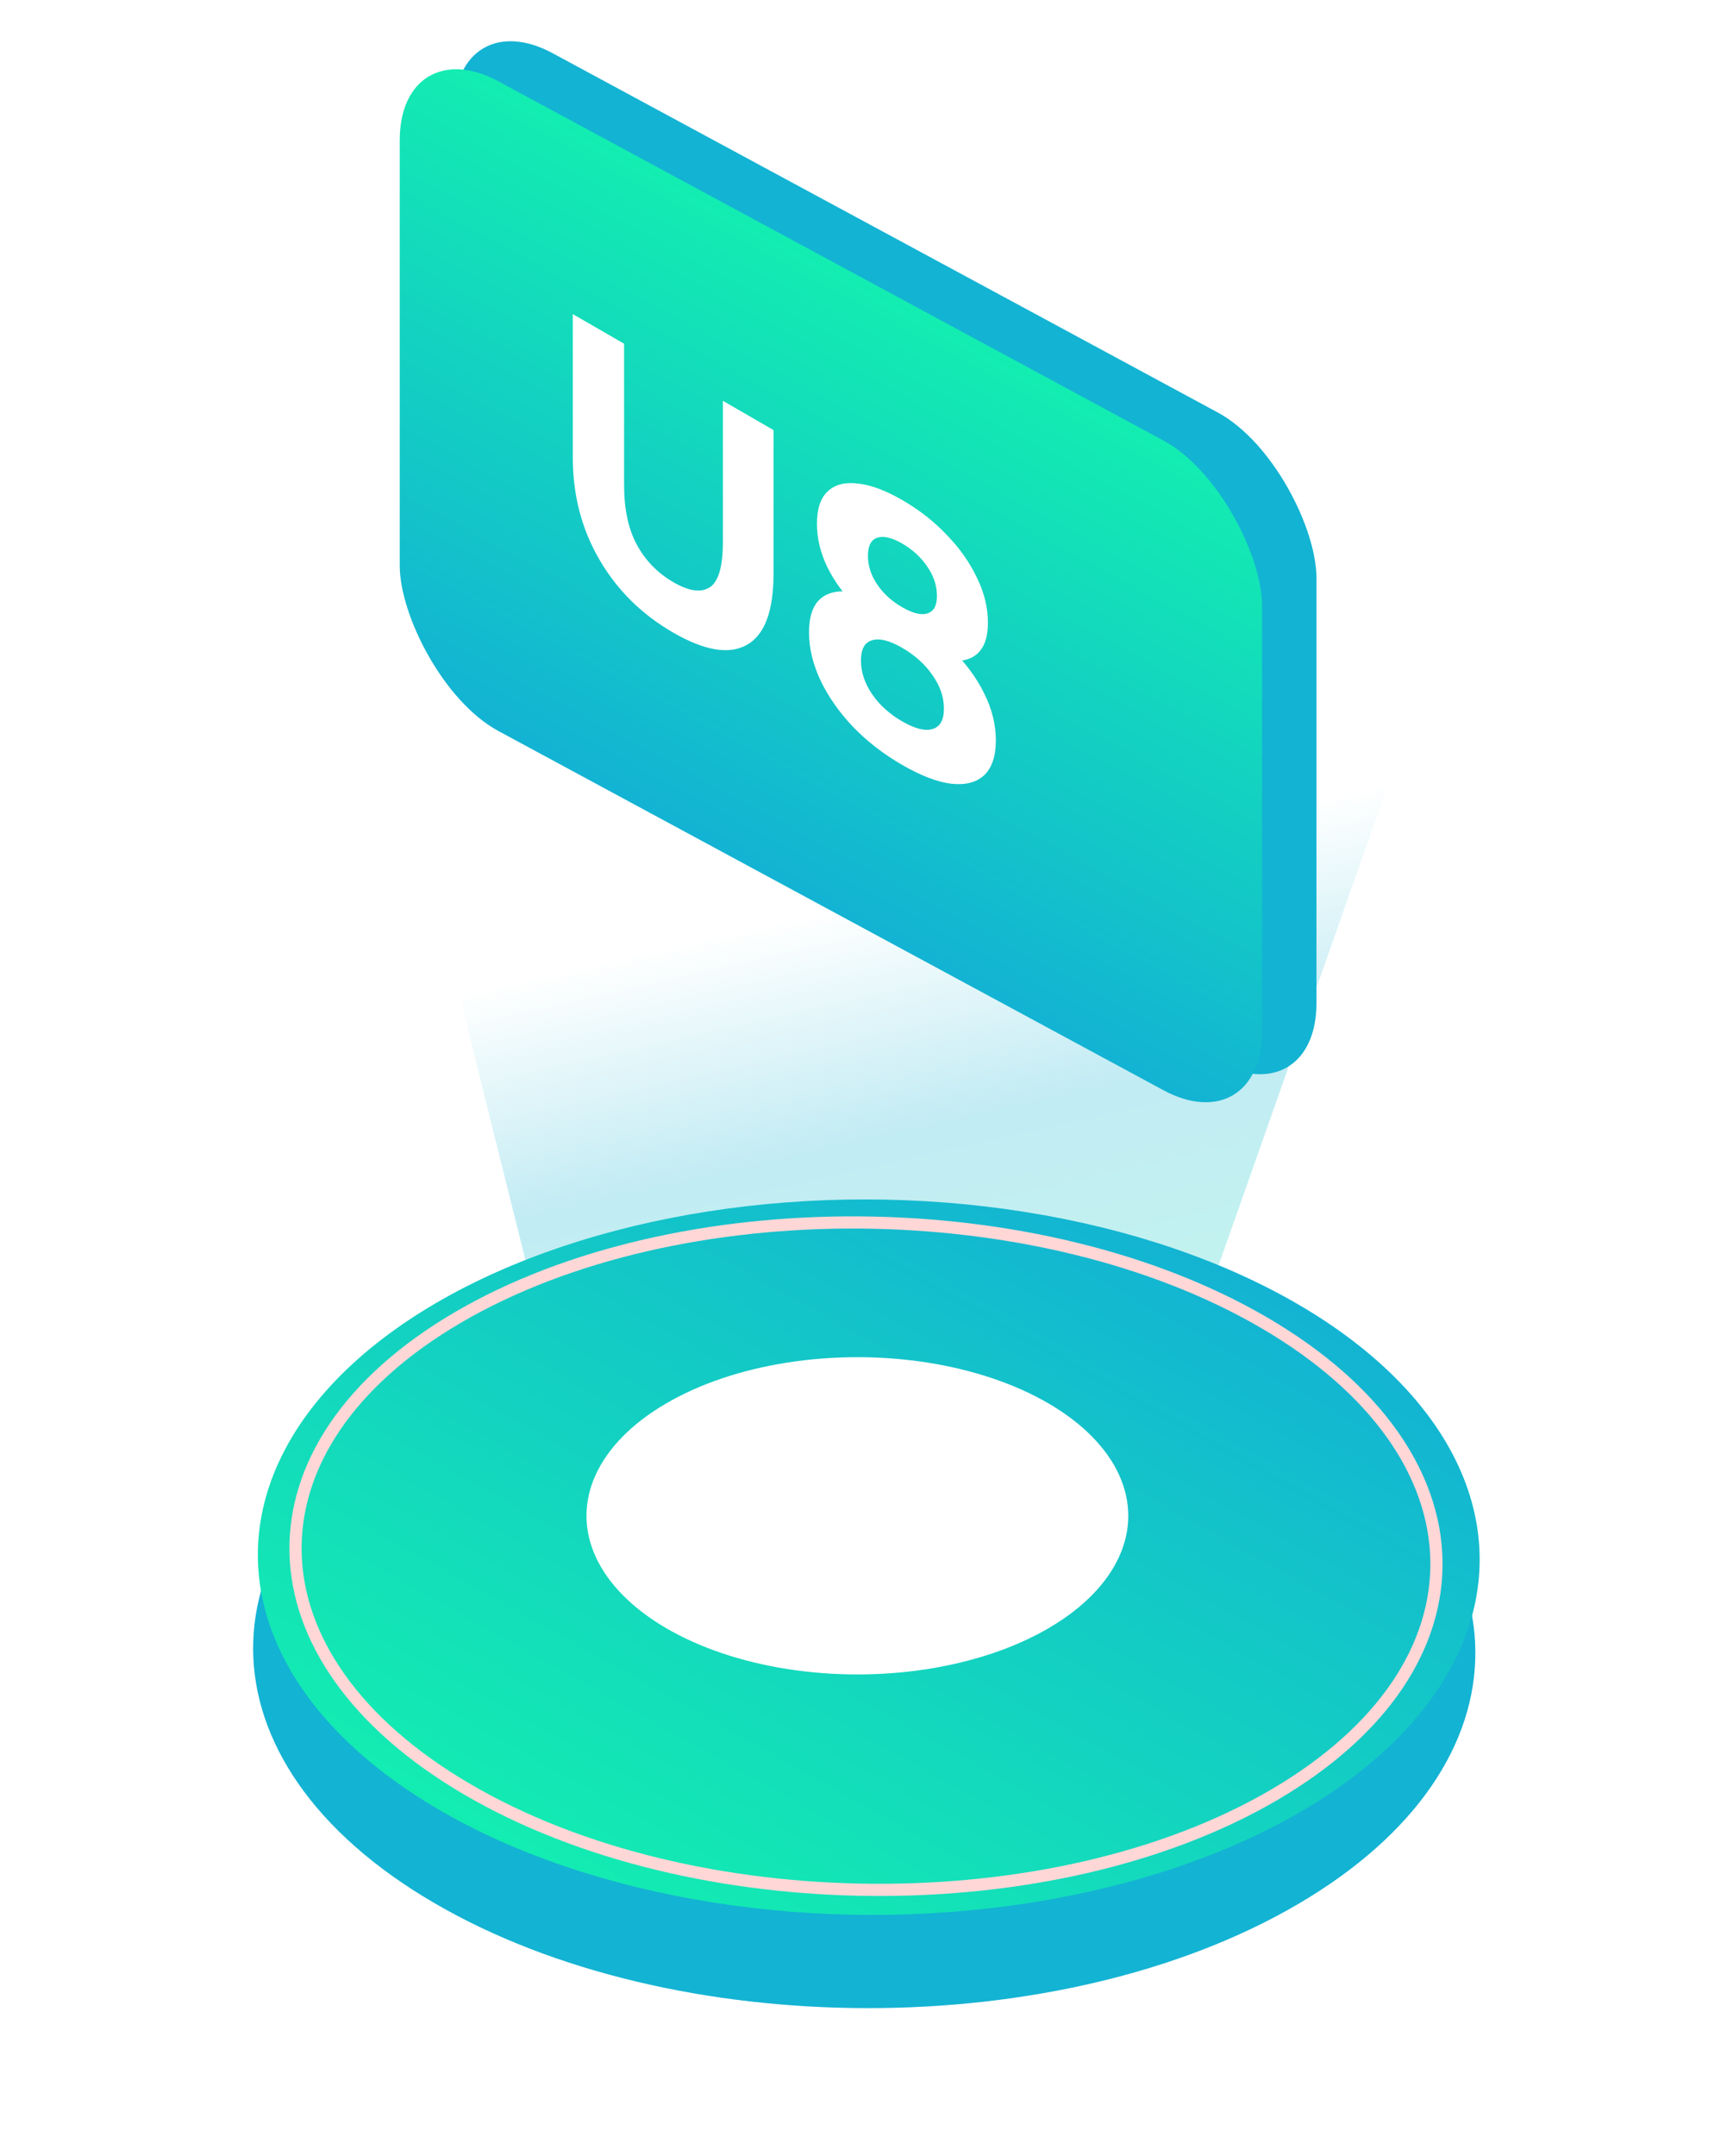 <svg width="711" height="884" viewBox="0 0 711 884" fill="none" xmlns="http://www.w3.org/2000/svg">
<g style="mix-blend-mode:screen">
<path d="M152.5 264L572 314.5L459.5 633.502L408 671.5L347 682.502L281.5 671.5L242.5 624.502L152.5 264Z" fill="url(#paint0_linear_153_31)"/>
</g>
<rect width="402.033" height="266.359" rx="46" transform="matrix(0.88 0.475 0 1 186.312 0)" fill="url(#paint1_linear_153_31)"/>
<rect width="402.033" height="266.359" rx="46" transform="matrix(0.88 0.475 0 1 164 11.49)" fill="url(#paint2_linear_153_31)"/>
<path d="M532.44 780.7C434.846 837.751 276.098 837.449 177.867 780.026C79.636 722.602 79.119 629.803 176.713 572.752C274.306 515.702 433.054 516.004 531.285 573.427C629.517 630.85 630.033 723.65 532.44 780.7Z" fill="#13B3D3"/>
<ellipse cx="206.024" cy="204.687" rx="206.024" ry="204.687" transform="matrix(0.863 0.505 -0.863 0.505 355.273 431)" fill="url(#paint3_linear_153_31)"/>
<g style="mix-blend-mode:screen">
<ellipse cx="91.071" cy="91.054" rx="91.071" ry="91.054" transform="matrix(0.863 0.505 -0.863 0.505 351.742 529.478)" fill="white"/>
</g>
<g style="mix-blend-mode:screen">
<path d="M522.716 735.873C432.44 788.646 284.26 787.685 191.745 733.603C99.23 679.522 97.586 592.9 187.862 540.127C278.138 487.354 426.319 488.315 518.833 542.397C611.348 596.478 612.992 683.1 522.716 735.873Z" stroke="#FFD7D7" stroke-width="5"/>
</g>
<g filter="url(#filter0_d_153_31)">
<path d="M276.182 255.35C263.278 247.9 253.189 237.925 245.915 225.425C238.64 212.925 235.003 198.975 235.003 183.575V124.775L256.047 136.925V194.825C256.047 204.825 257.822 213.05 261.373 219.5C264.924 225.95 269.903 231.025 276.312 234.725C282.721 238.425 287.7 239.1 291.251 236.75C294.802 234.4 296.577 228.225 296.577 218.225V160.325L317.362 172.325V231.125C317.362 246.525 313.724 256.275 306.45 260.375C299.175 264.475 289.086 262.8 276.182 255.35ZM370.114 309.581C362.493 305.181 355.824 300.031 350.109 294.131C344.393 288.131 339.933 281.806 336.728 275.156C333.524 268.406 331.922 261.781 331.922 255.281C331.922 248.781 333.481 244.181 336.599 241.481C339.803 238.731 344.263 237.856 349.979 238.856C355.694 239.756 362.406 242.431 370.114 246.881C377.908 251.381 384.663 256.481 390.379 262.181C396.181 267.831 400.641 273.856 403.759 280.256C406.963 286.606 408.565 293.031 408.565 299.531C408.565 306.031 406.963 310.806 403.759 313.856C400.555 316.806 396.051 317.956 390.249 317.306C384.533 316.606 377.821 314.031 370.114 309.581ZM370.114 291.731C375.396 294.781 379.553 295.831 382.584 294.881C385.702 293.981 387.261 291.181 387.261 286.481C387.261 281.781 385.702 277.231 382.584 272.831C379.553 268.381 375.396 264.631 370.114 261.581C364.918 258.581 360.804 257.556 357.773 258.506C354.742 259.356 353.226 262.131 353.226 266.831C353.226 271.531 354.742 276.106 357.773 280.556C360.804 285.006 364.918 288.731 370.114 291.731ZM370.114 259.181C363.099 255.131 356.95 250.481 351.667 245.231C346.471 240.031 342.401 234.481 339.456 228.581C336.599 222.631 335.17 216.706 335.17 210.806C335.17 204.606 336.642 200.156 339.586 197.456C342.531 194.656 346.644 193.581 351.927 194.231C357.21 194.781 363.272 197.031 370.114 200.981C377.129 205.031 383.234 209.806 388.43 215.306C393.713 220.756 397.827 226.581 400.771 232.781C403.802 238.931 405.318 245.106 405.318 251.306C405.318 257.206 403.845 261.456 400.901 264.056C398.043 266.606 393.973 267.456 388.69 266.606C383.407 265.756 377.215 263.281 370.114 259.181ZM370.114 244.931C374.53 247.481 377.995 248.331 380.506 247.481C383.104 246.681 384.403 244.281 384.403 240.281C384.403 236.081 383.061 232.056 380.376 228.206C377.778 224.406 374.357 221.281 370.114 218.831C365.957 216.431 362.579 215.631 359.981 216.431C357.383 217.231 356.084 219.731 356.084 223.931C356.084 227.931 357.34 231.806 359.851 235.556C362.363 239.306 365.784 242.431 370.114 244.931Z" fill="white"/>
</g>
<defs>
<filter id="filter0_d_153_31" x="231" y="122.975" width="181.562" height="216.807" filterUnits="userSpaceOnUse" color-interpolation-filters="sRGB">
<feFlood flood-opacity="0" result="BackgroundImageFix"/>
<feColorMatrix in="SourceAlpha" type="matrix" values="0 0 0 0 0 0 0 0 0 0 0 0 0 0 0 0 0 0 127 0" result="hardAlpha"/>
<feOffset dy="4"/>
<feGaussianBlur stdDeviation="2"/>
<feComposite in2="hardAlpha" operator="out"/>
<feColorMatrix type="matrix" values="0 0 0 0 0 0 0 0 0 0 0 0 0 0 0 0 0 0 0.25 0"/>
<feBlend mode="normal" in2="BackgroundImageFix" result="effect1_dropShadow_153_31"/>
<feBlend mode="normal" in="SourceGraphic" in2="effect1_dropShadow_153_31" result="shape"/>
</filter>
<linearGradient id="paint0_linear_153_31" x1="-455.86" y1="838.49" x2="-536.448" y2="482.351" gradientUnits="userSpaceOnUse">
<stop stop-color="#13EEB0" stop-opacity="0.26"/>
<stop offset="0.501" stop-color="#13B3D3" stop-opacity="0.26"/>
<stop offset="0.762" stop-color="#13B3D3" stop-opacity="0"/>
</linearGradient>
<linearGradient id="paint1_linear_153_31" x1="201.017" y1="0" x2="201.017" y2="266.359" gradientUnits="userSpaceOnUse">
<stop offset="1" stop-color="#13B3D3"/>
</linearGradient>
<linearGradient id="paint2_linear_153_31" x1="201.017" y1="0" x2="201.017" y2="266.359" gradientUnits="userSpaceOnUse">
<stop stop-color="#13EDB1"/>
<stop offset="1" stop-color="#13B3D3"/>
</linearGradient>
<linearGradient id="paint3_linear_153_31" x1="364.376" y1="409.375" x2="355.144" y2="-6.82" gradientUnits="userSpaceOnUse">
<stop stop-color="#13EDB1"/>
<stop offset="1" stop-color="#13B3D3"/>
</linearGradient>
</defs>
</svg>
